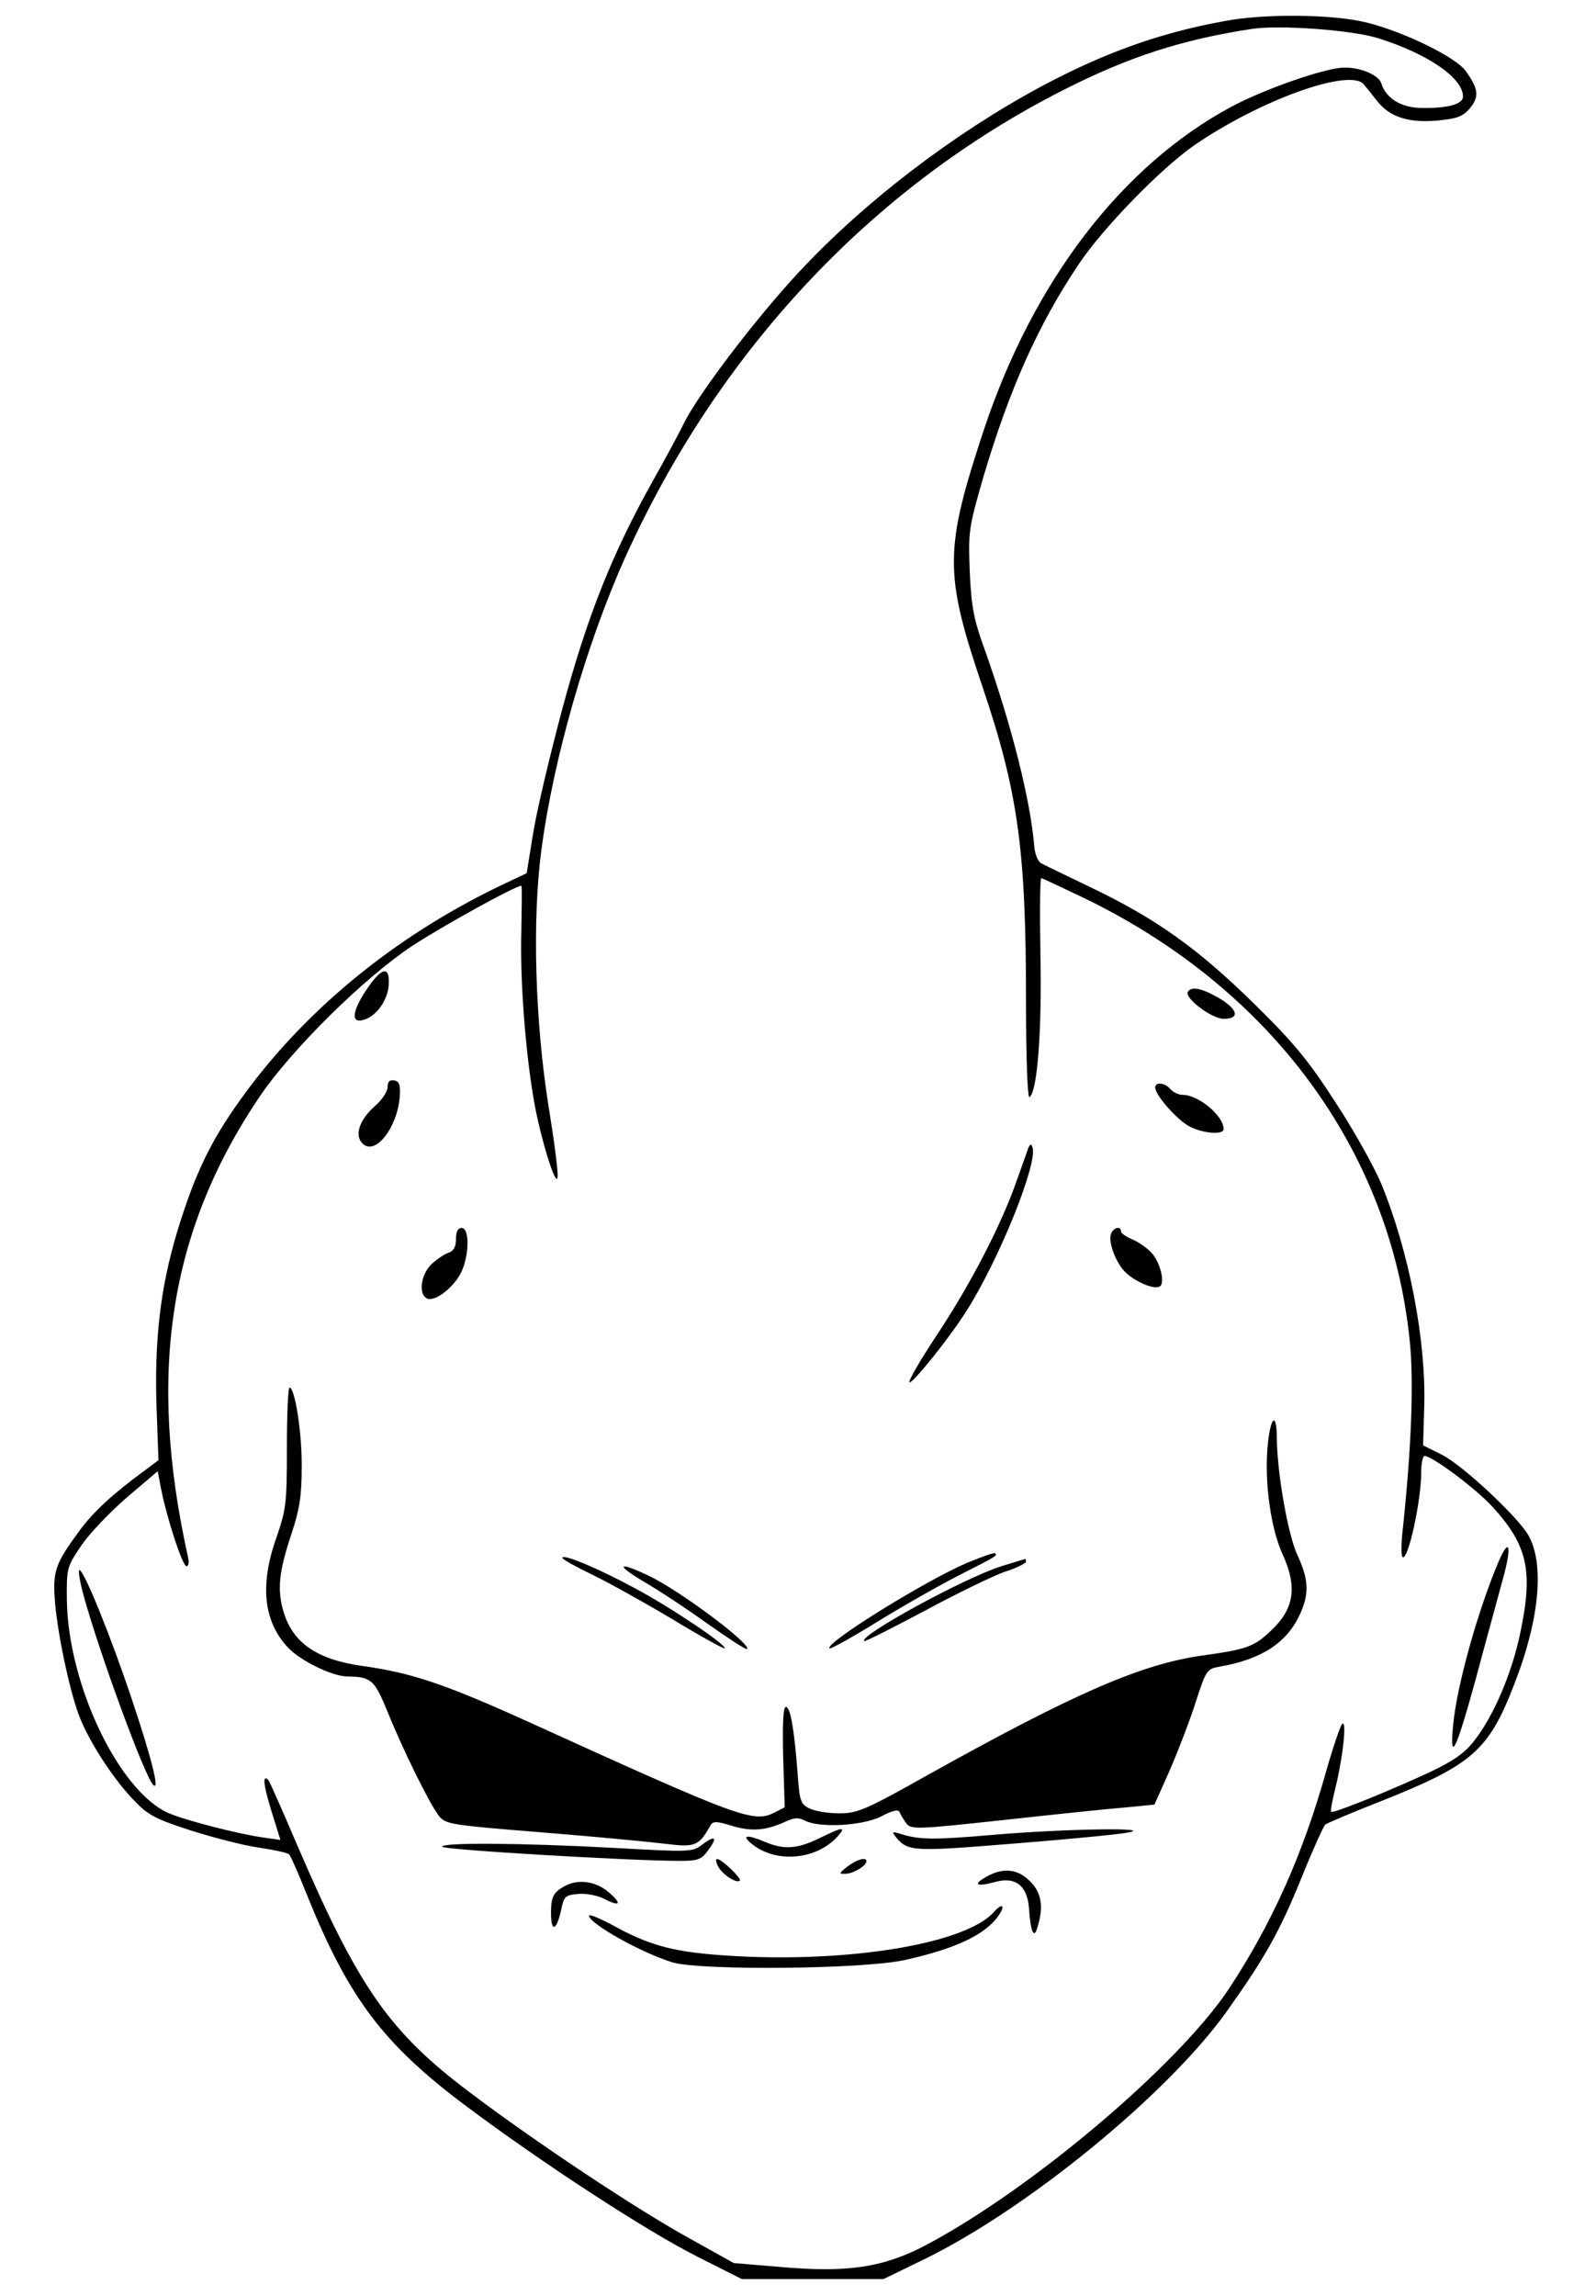 <?xml version="1.0" standalone="no"?>
<!DOCTYPE svg PUBLIC "-//W3C//DTD SVG 20010904//EN"
 "http://www.w3.org/TR/2001/REC-SVG-20010904/DTD/svg10.dtd">
<svg version="1.0" xmlns="http://www.w3.org/2000/svg"
 width="420pt" height="604pt" viewBox="0 0 420 604"
 preserveAspectRatio="xMidYMid meet">

<g transform="translate(0,604) scale(0.1,-0.1)">
<path d="M3225 5985 c-172 -31 -317 -83 -484 -172 -231 -124 -464 -302 -637
-487 -112 -120 -260 -314 -302 -395 -15 -31 -53 -101 -84 -156 -107 -191 -173
-357 -238 -599 -33 -123 -68 -271 -77 -328 l-17 -105 -76 -36 c-278 -135 -514
-330 -679 -562 -78 -109 -119 -195 -165 -346 -44 -146 -60 -285 -54 -462 l5
-138 -36 -27 c-85 -62 -135 -109 -170 -156 -67 -91 -73 -109 -66 -194 8 -86
37 -224 62 -292 24 -66 90 -168 142 -222 39 -42 58 -52 150 -82 59 -19 140
-40 181 -46 41 -6 78 -14 81 -18 4 -4 26 -54 49 -112 108 -266 199 -387 414
-548 200 -150 479 -332 613 -399 l115 -58 186 0 187 0 99 48 c275 132 650 439
805 657 101 142 139 210 197 353 29 72 57 133 61 137 4 4 73 33 152 64 236 94
279 132 346 306 68 174 80 321 35 395 -33 52 -173 182 -225 208 l-50 25 3 103
c5 174 -40 407 -113 585 -19 45 -73 142 -121 215 -72 111 -109 156 -216 261
-148 145 -257 222 -428 304 -63 30 -122 59 -130 63 -8 4 -16 23 -18 42 -10
124 -60 322 -132 524 -27 74 -34 109 -38 201 -4 107 -3 115 36 250 68 229 143
398 250 558 64 96 217 253 305 314 173 119 410 204 446 160 6 -7 22 -27 36
-45 33 -41 82 -57 159 -50 50 5 65 10 84 32 25 30 23 51 -10 97 -28 41 -187
115 -281 133 -94 18 -256 18 -352 0z m400 -45 c132 -41 225 -105 225 -154 0
-20 -40 -31 -107 -30 -55 0 -96 25 -108 65 -7 22 -57 43 -101 41 -51 -2 -208
-57 -294 -103 -288 -155 -520 -458 -650 -847 -105 -317 -106 -379 -5 -677 94
-278 115 -429 115 -827 0 -150 4 -257 9 -254 21 13 33 176 29 374 -2 111 -1
202 2 202 3 0 51 -23 108 -50 496 -238 812 -667 862 -1169 11 -106 4 -281 -18
-489 -5 -40 -5 -75 -1 -78 15 -9 49 149 49 222 0 24 4 44 9 44 20 0 134 -85
179 -134 92 -101 107 -168 73 -330 -22 -107 -71 -222 -123 -287 -24 -31 -55
-52 -116 -81 -108 -50 -254 -109 -259 -104 -2 2 3 30 11 62 20 80 31 182 18
169 -5 -5 -24 -61 -42 -124 -62 -221 -143 -401 -257 -574 -133 -199 -516 -524
-795 -672 -113 -60 -208 -74 -387 -58 l-120 10 -113 63 c-139 76 -410 256
-583 387 -210 158 -291 274 -451 645 -40 94 -75 173 -78 176 -16 15 -13 -12 8
-81 l24 -77 -42 6 c-67 9 -206 45 -251 64 -131 56 -266 338 -269 561 -1 85 0
87 39 145 22 32 76 88 120 126 l80 68 8 -42 c15 -78 57 -208 68 -208 5 0 7 10
4 23 -108 485 -50 859 188 1212 84 124 274 312 402 397 78 51 271 158 287 158
2 0 1 -53 0 -117 -4 -125 10 -315 33 -448 17 -97 57 -227 62 -203 3 9 -8 93
-23 185 -36 225 -44 495 -19 679 31 237 119 543 220 767 245 543 650 975 1153
1230 171 87 312 133 497 161 73 11 261 -3 330 -24z"/>
<path d="M964 3436 c-40 -60 -41 -92 -2 -77 32 12 59 53 61 91 3 51 -19 46
-59 -14z"/>
<path d="M3126 3431 c-10 -16 63 -71 94 -71 44 0 38 25 -13 55 -45 26 -72 31
-81 16z"/>
<path d="M1020 3180 c0 -11 -15 -34 -34 -50 -40 -36 -54 -76 -32 -98 33 -33
91 40 98 123 2 31 -1 40 -14 43 -13 2 -18 -3 -18 -18z"/>
<path d="M3040 3179 c0 -18 51 -78 85 -99 34 -21 95 -27 95 -10 0 35 -66 90
-108 90 -11 0 -25 7 -32 15 -14 17 -40 20 -40 4z"/>
<path d="M2706 3020 c-3 -8 -17 -49 -32 -90 -40 -113 -116 -261 -206 -398 -45
-67 -78 -125 -75 -128 6 -7 103 113 150 187 86 135 189 390 174 431 -3 10 -6
9 -11 -2z"/>
<path d="M1200 2781 c0 -20 -6 -32 -19 -36 -10 -3 -31 -17 -45 -30 -29 -27
-36 -82 -11 -91 21 -8 70 30 89 70 21 44 22 116 1 116 -10 0 -15 -10 -15 -29z"/>
<path d="M2924 2795 c-9 -21 13 -79 39 -103 27 -25 75 -45 89 -36 15 9 1 65
-23 90 -12 12 -34 28 -50 34 -16 7 -29 16 -29 21 0 15 -20 10 -26 -6z"/>
<path d="M755 2232 c0 -146 -2 -162 -27 -235 -45 -125 -35 -222 30 -291 33
-35 117 -76 157 -76 62 -1 70 -8 105 -93 42 -104 112 -245 136 -275 18 -21 34
-23 269 -42 138 -11 284 -25 325 -30 79 -10 89 -6 119 47 7 13 15 13 58 0 52
-16 91 -12 144 13 20 9 32 9 47 1 38 -20 152 -14 201 11 28 15 45 19 48 12 2
-6 10 -19 17 -29 13 -18 22 -18 262 8 137 15 281 30 321 33 l71 7 41 92 c22
51 53 131 68 179 27 83 29 86 63 92 110 19 177 63 211 138 25 55 23 91 -7 156
-25 54 -53 215 -54 307 0 71 -17 57 -24 -20 -9 -95 8 -217 39 -285 40 -87 31
-145 -32 -203 -43 -41 -64 -48 -180 -64 -161 -23 -336 -99 -725 -316 -162 -91
-182 -99 -230 -99 -29 0 -64 6 -78 13 -23 11 -26 20 -31 92 -9 118 -19 175
-31 175 -7 0 -9 -44 -7 -132 l4 -132 -25 -13 c-57 -29 -85 -19 -659 242 -215
97 -300 125 -429 143 -119 17 -182 61 -206 143 -17 57 -12 106 21 204 21 64
27 99 27 175 1 91 -18 210 -32 210 -4 0 -7 -71 -7 -158z"/>
<path d="M3944 1933 c-54 -127 -110 -325 -120 -431 -10 -104 8 -67 60 123 25
94 57 209 70 258 25 89 19 117 -10 50z"/>
<path d="M2545 1929 c-112 -48 -376 -212 -362 -225 2 -3 63 31 134 75 72 44
168 98 214 121 91 46 94 48 88 54 -2 3 -35 -9 -74 -25z"/>
<path d="M1480 1942 c0 -4 35 -23 78 -44 42 -20 137 -73 211 -117 74 -45 136
-79 138 -77 8 7 -145 110 -236 158 -96 52 -191 92 -191 80z"/>
<path d="M2635 1920 c-98 -31 -376 -183 -361 -197 2 -2 73 34 158 79 85 46
180 92 211 103 32 10 57 23 57 27 0 4 -1 8 -2 7 -2 0 -30 -9 -63 -19z"/>
<path d="M1695 1879 c38 -22 114 -72 168 -111 54 -38 100 -68 103 -66 12 13
-181 157 -261 194 -80 38 -86 28 -10 -17z"/>
<path d="M220 1843 c43 -156 161 -476 183 -498 18 -18 -3 66 -54 219 -57 171
-128 346 -140 346 -4 0 1 -30 11 -67z"/>
<path d="M2155 1204 c-58 -28 -92 -30 -142 -9 -48 20 -63 18 -35 -5 63 -52
170 -43 226 19 24 27 14 26 -49 -5z"/>
<path d="M2620 1214 c-162 -14 -200 -14 -250 2 -23 7 -24 6 -11 -10 30 -36 45
-37 303 -16 139 11 276 24 303 29 84 14 -156 11 -345 -5z"/>
<path d="M1848 1188 c-25 -20 -32 -20 -230 -9 -238 13 -461 15 -454 3 5 -8
495 -37 625 -37 47 0 56 3 74 27 26 35 20 42 -15 16z"/>
<path d="M1890 1130 c11 -21 48 -45 57 -37 5 6 -48 57 -60 57 -4 0 -3 -9 3
-20z"/>
<path d="M2230 1130 c-23 -18 -23 -20 -5 -19 20 0 55 21 55 33 0 12 -25 5 -50
-14z"/>
<path d="M2597 1104 c-38 -21 -28 -28 20 -15 55 16 87 -9 91 -70 4 -61 13 -81
22 -49 17 54 11 91 -19 121 -33 33 -70 37 -114 13z"/>
<path d="M1485 1078 c-29 -16 -35 -28 -35 -70 0 -51 14 -48 26 5 8 39 11 42
46 45 20 2 51 -4 68 -13 43 -22 48 -13 10 19 -34 28 -80 34 -115 14z"/>
<path d="M2615 1010 c-71 -79 -351 -129 -650 -117 -174 8 -242 23 -342 77 -40
22 -73 36 -73 31 0 -21 140 -99 220 -123 74 -22 502 -18 610 6 132 29 212 66
247 116 20 28 11 36 -12 10z"/>
</g>
</svg>

